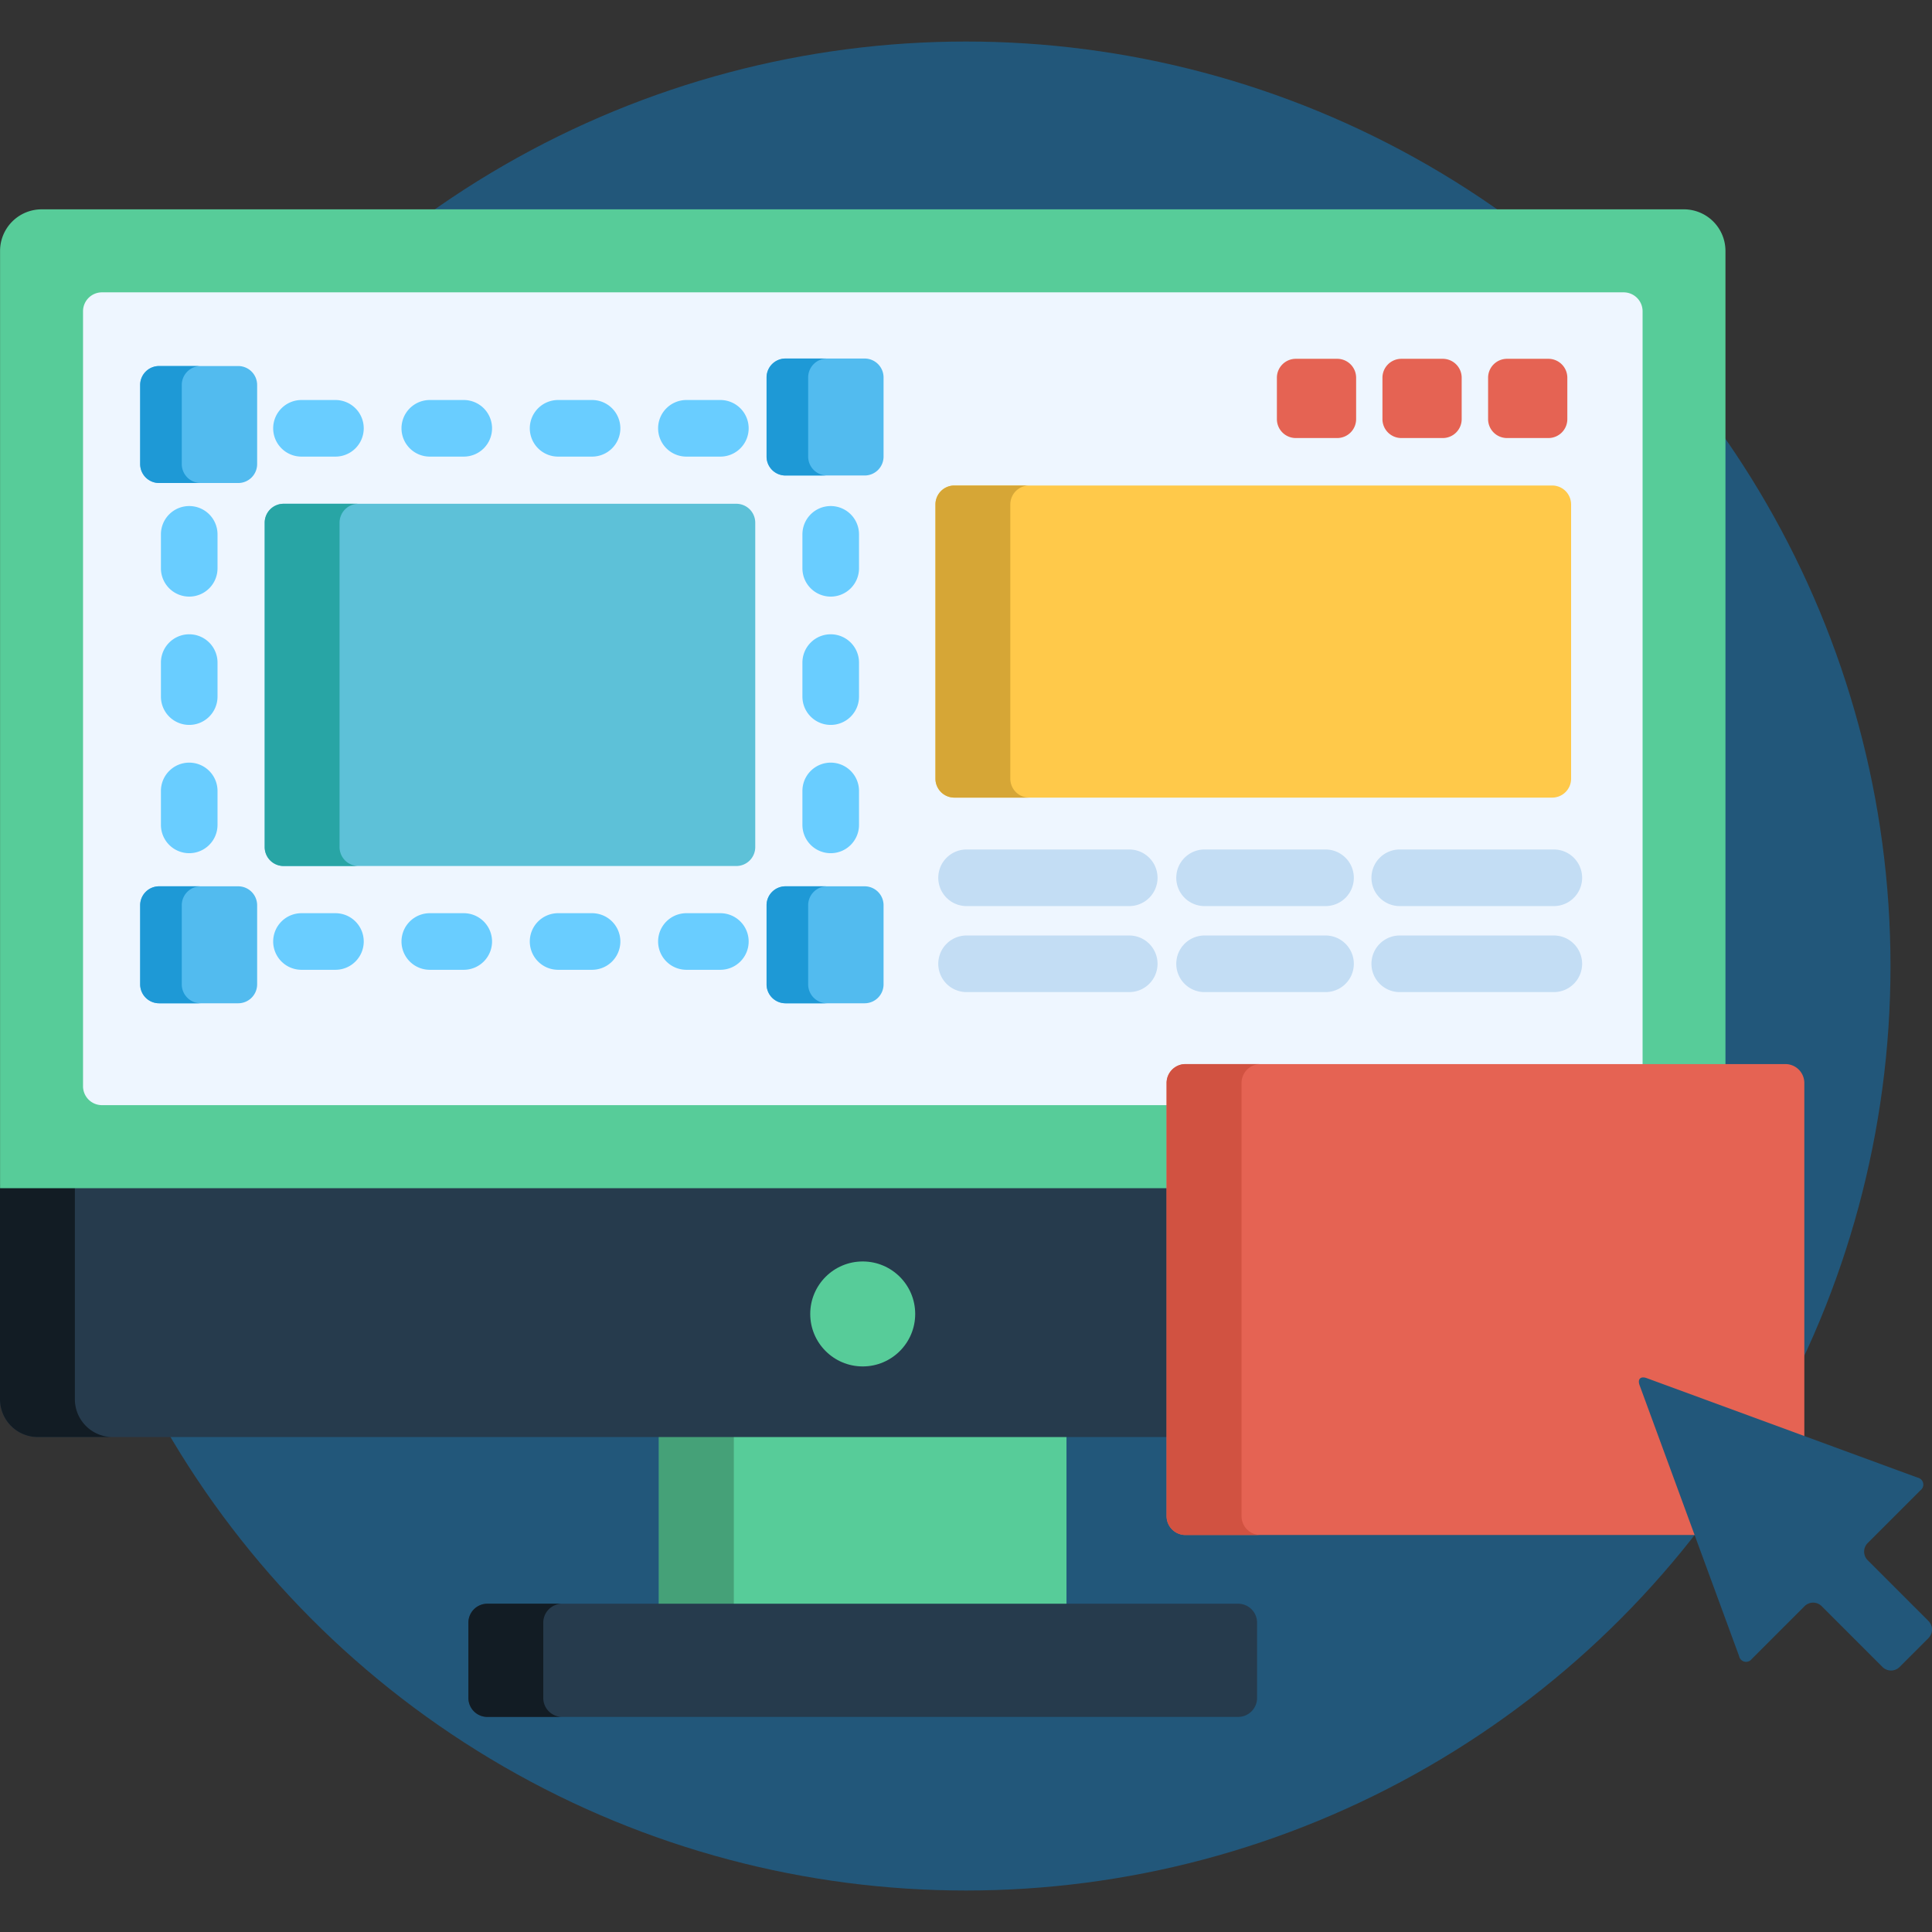 <svg xmlns="http://www.w3.org/2000/svg" width="85" height="85" viewBox="0 0 85 85">
  <rect x="0" y="0" width="85" height="85" fill="#333333" stroke="none"/>
  <g id="t4-i4" transform="translate(-2685.672 225.077)">
    <rect id="Rectangle_5509" data-name="Rectangle 5509" width="85" height="85" transform="translate(2685.672 -225.077)" fill="none"/>
    <circle id="Ellipse_4112" data-name="Ellipse 4112" cx="40.674" cy="40.674" r="40.674" transform="translate(2687.498 -223.25)" fill="#22577a"/>
    <rect id="Rectangle_5510" data-name="Rectangle 5510" width="17.93" height="7.665" transform="translate(2714.663 -162.019)" fill="#57cc99"/>
    <rect id="Rectangle_5511" data-name="Rectangle 5511" width="3.294" height="7.665" transform="translate(2714.663 -162.019)" fill="#45a178"/>
    <path id="Path_100668" data-name="Path 100668" d="M2781.979-9.99a.833.833,0,0,1-.83.83h-33.038a.833.833,0,0,1-.83-.83v-3.32a.833.833,0,0,1,.83-.83h33.038a.833.833,0,0,1,.83.83Z" transform="translate(-41.001 -140.38)" fill="#263b4d"/>
    <path id="Path_100669" data-name="Path 100669" d="M2750.575-9.99v-3.32a.833.833,0,0,1,.83-.83h-3.294a.833.833,0,0,0-.83.83v3.32a.833.833,0,0,0,.83.83h3.294A.833.833,0,0,1,2750.575-9.99Z" transform="translate(-41.001 -140.38)" fill="#121c24"/>
    <path id="Path_100670" data-name="Path 100670" d="M2685.672-59.835a1.665,1.665,0,0,0,1.66,1.66h49.834V-69.29h-51.494Z" transform="translate(0 -103.677)" fill="#263b4d"/>
    <path id="Path_100671" data-name="Path 100671" d="M2688.966-59.835V-69.29h-3.294v9.455a1.665,1.665,0,0,0,1.66,1.66h3.294A1.665,1.665,0,0,1,2688.966-59.835Z" transform="translate(0 -103.677)" fill="#121c24"/>
    <path id="Path_100672" data-name="Path 100672" d="M2737.166-159.109a.665.665,0,0,1,.664-.664h23.755v-35.946a1.83,1.83,0,0,0-1.825-1.825H2687.5a1.83,1.83,0,0,0-1.825,1.825v41.242h51.494Z" transform="translate(0 -18.323)" fill="#57cc99"/>
    <path id="Path_100673" data-name="Path 100673" d="M2744.427-151.848a.665.665,0,0,1,.664-.664H2765.2V-185.8a.833.833,0,0,0-.83-.83h-66.954a.833.833,0,0,0-.83.83V-151.7a.833.833,0,0,0,.83.83h47.014v-.981Z" transform="translate(-7.261 -25.585)" fill="#eef6ff"/>
    <circle id="Ellipse_4113" data-name="Ellipse 4113" cx="2.309" cy="2.309" r="2.309" transform="translate(2721.319 -169.578)" fill="#57cc99"/>
    <path id="Path_100674" data-name="Path 100674" d="M2836.678-148.319a.833.833,0,0,1-.83.83h-26.306a.833.833,0,0,1-.83-.83v-12.072a.833.833,0,0,1,.83-.83h26.306a.833.833,0,0,1,.83.83v12.072Z" transform="translate(-81.884 -42.496)" fill="#ffc94a"/>
    <path id="Path_100675" data-name="Path 100675" d="M2812.007-148.319v-12.072a.832.832,0,0,1,.83-.83h-3.294a.833.833,0,0,0-.83.83v12.072a.833.833,0,0,0,.83.83h3.294A.832.832,0,0,1,2812.007-148.319Z" transform="translate(-81.885 -42.496)" fill="#d6a636"/>
    <g id="Group_53852" data-name="Group 53852" transform="translate(2726.952 -187.703)">
      <path id="Path_100676" data-name="Path 100676" d="M2817.486-110.854h-7.157a1.245,1.245,0,0,1-1.245-1.245,1.245,1.245,0,0,1,1.245-1.245h7.157a1.245,1.245,0,0,1,1.245,1.245A1.245,1.245,0,0,1,2817.486-110.854Z" transform="translate(-2809.084 113.344)" fill="#c3ddf4"/>
      <path id="Path_100677" data-name="Path 100677" d="M2817.486-99.54h-7.157a1.245,1.245,0,0,1-1.245-1.245,1.245,1.245,0,0,1,1.245-1.245h7.157a1.245,1.245,0,0,1,1.245,1.245A1.245,1.245,0,0,1,2817.486-99.54Z" transform="translate(-2809.084 105.814)" fill="#c3ddf4"/>
      <path id="Path_100678" data-name="Path 100678" d="M2846.953-110.854h-5.322a1.245,1.245,0,0,1-1.245-1.245,1.245,1.245,0,0,1,1.245-1.245h5.322a1.245,1.245,0,0,1,1.245,1.245A1.245,1.245,0,0,1,2846.953-110.854Z" transform="translate(-2829.915 113.344)" fill="#c3ddf4"/>
      <path id="Path_100679" data-name="Path 100679" d="M2846.953-99.54h-5.322a1.245,1.245,0,0,1-1.245-1.245,1.245,1.245,0,0,1,1.245-1.245h5.322a1.245,1.245,0,0,1,1.245,1.245A1.245,1.245,0,0,1,2846.953-99.54Z" transform="translate(-2829.915 105.814)" fill="#c3ddf4"/>
      <path id="Path_100680" data-name="Path 100680" d="M2874.077-110.854H2867.3a1.245,1.245,0,0,1-1.245-1.245,1.245,1.245,0,0,1,1.245-1.245h6.779a1.245,1.245,0,0,1,1.245,1.245A1.245,1.245,0,0,1,2874.077-110.854Z" transform="translate(-2846.997 113.344)" fill="#c3ddf4"/>
      <path id="Path_100681" data-name="Path 100681" d="M2874.077-99.54H2867.3a1.245,1.245,0,0,1-1.245-1.245,1.245,1.245,0,0,1,1.245-1.245h6.779a1.245,1.245,0,0,1,1.245,1.245A1.245,1.245,0,0,1,2874.077-99.54Z" transform="translate(-2846.997 105.814)" fill="#c3ddf4"/>
    </g>
    <g id="Group_53853" data-name="Group 53853" transform="translate(2741.846 -209.291)">
      <path id="Path_100682" data-name="Path 100682" d="M2857.1-175.228a.833.833,0,0,1-.83.83h-1.826a.832.832,0,0,1-.83-.83v-1.826a.833.833,0,0,1,.83-.83h1.826a.833.833,0,0,1,.83.83Z" transform="translate(-2853.61 177.884)" fill="#e56353"/>
      <path id="Path_100683" data-name="Path 100683" d="M2870.992-175.228a.832.832,0,0,1-.83.83h-1.826a.832.832,0,0,1-.83-.83v-1.826a.833.833,0,0,1,.83-.83h1.826a.833.833,0,0,1,.83.83Z" transform="translate(-2862.858 177.884)" fill="#e56353"/>
      <path id="Path_100684" data-name="Path 100684" d="M2884.888-175.228a.832.832,0,0,1-.83.83h-1.826a.832.832,0,0,1-.83-.83v-1.826a.833.833,0,0,1,.83-.83h1.826a.833.833,0,0,1,.83.83Z" transform="translate(-2872.106 177.884)" fill="#e56353"/>
    </g>
    <g id="Group_53854" data-name="Group 53854" transform="translate(2692.752 -207.478)">
      <path id="Path_100685" data-name="Path 100685" d="M2774.969-102.474h-1.494a1.245,1.245,0,0,1-1.245-1.245,1.245,1.245,0,0,1,1.245-1.245h1.494a1.245,1.245,0,0,1,1.245,1.245A1.245,1.245,0,0,1,2774.969-102.474Z" transform="translate(-2750.356 127.542)" fill="#69cdff"/>
      <path id="Path_100686" data-name="Path 100686" d="M2758.094-102.474H2756.6a1.245,1.245,0,0,1-1.245-1.245,1.245,1.245,0,0,1,1.245-1.245h1.494a1.245,1.245,0,0,1,1.245,1.245A1.245,1.245,0,0,1,2758.094-102.474Z" transform="translate(-2739.126 127.542)" fill="#69cdff"/>
      <path id="Path_100687" data-name="Path 100687" d="M2741.218-102.474h-1.494a1.245,1.245,0,0,1-1.245-1.245,1.245,1.245,0,0,1,1.245-1.245h1.494a1.245,1.245,0,0,1,1.245,1.245A1.245,1.245,0,0,1,2741.218-102.474Z" transform="translate(-2727.895 127.542)" fill="#69cdff"/>
      <path id="Path_100688" data-name="Path 100688" d="M2724.343-102.474h-1.494a1.245,1.245,0,0,1-1.245-1.245,1.245,1.245,0,0,1,1.245-1.245h1.494a1.245,1.245,0,0,1,1.245,1.245A1.245,1.245,0,0,1,2724.343-102.474Z" transform="translate(-2716.665 127.542)" fill="#69cdff"/>
      <path id="Path_100689" data-name="Path 100689" d="M2792.459-120.783a1.245,1.245,0,0,1-1.245-1.245v-1.494a1.245,1.245,0,0,1,1.245-1.245,1.245,1.245,0,0,1,1.245,1.245v1.494A1.245,1.245,0,0,1,2792.459-120.783Z" transform="translate(-2762.991 140.721)" fill="#69cdff"/>
      <path id="Path_100690" data-name="Path 100690" d="M2792.459-137.658a1.245,1.245,0,0,1-1.245-1.245V-140.4a1.245,1.245,0,0,1,1.245-1.245,1.245,1.245,0,0,1,1.245,1.245v1.494A1.245,1.245,0,0,1,2792.459-137.658Z" transform="translate(-2762.991 151.952)" fill="#69cdff"/>
      <path id="Path_100691" data-name="Path 100691" d="M2792.459-154.533a1.245,1.245,0,0,1-1.245-1.245v-1.494a1.245,1.245,0,0,1,1.245-1.245,1.245,1.245,0,0,1,1.245,1.245v1.494A1.245,1.245,0,0,1,2792.459-154.533Z" transform="translate(-2762.991 163.182)" fill="#69cdff"/>
      <path id="Path_100692" data-name="Path 100692" d="M2708.083-120.783a1.245,1.245,0,0,1-1.245-1.245v-1.494a1.245,1.245,0,0,1,1.245-1.245,1.245,1.245,0,0,1,1.245,1.245v1.494A1.245,1.245,0,0,1,2708.083-120.783Z" transform="translate(-2706.838 140.721)" fill="#69cdff"/>
      <path id="Path_100693" data-name="Path 100693" d="M2708.083-137.658a1.245,1.245,0,0,1-1.245-1.245V-140.4a1.245,1.245,0,0,1,1.245-1.245,1.245,1.245,0,0,1,1.245,1.245v1.494A1.245,1.245,0,0,1,2708.083-137.658Z" transform="translate(-2706.838 151.952)" fill="#69cdff"/>
      <path id="Path_100694" data-name="Path 100694" d="M2708.083-154.533a1.245,1.245,0,0,1-1.245-1.245v-1.494a1.245,1.245,0,0,1,1.245-1.245,1.245,1.245,0,0,1,1.245,1.245v1.494A1.245,1.245,0,0,1,2708.083-154.533Z" transform="translate(-2706.838 163.182)" fill="#69cdff"/>
      <path id="Path_100695" data-name="Path 100695" d="M2774.969-169.974h-1.494a1.245,1.245,0,0,1-1.245-1.245,1.245,1.245,0,0,1,1.245-1.245h1.494a1.245,1.245,0,0,1,1.245,1.245A1.245,1.245,0,0,1,2774.969-169.974Z" transform="translate(-2750.356 172.464)" fill="#69cdff"/>
      <path id="Path_100696" data-name="Path 100696" d="M2758.094-169.974H2756.6a1.245,1.245,0,0,1-1.245-1.245,1.245,1.245,0,0,1,1.245-1.245h1.494a1.245,1.245,0,0,1,1.245,1.245A1.245,1.245,0,0,1,2758.094-169.974Z" transform="translate(-2739.126 172.464)" fill="#69cdff"/>
      <path id="Path_100697" data-name="Path 100697" d="M2741.218-169.974h-1.494a1.245,1.245,0,0,1-1.245-1.245,1.245,1.245,0,0,1,1.245-1.245h1.494a1.245,1.245,0,0,1,1.245,1.245A1.245,1.245,0,0,1,2741.218-169.974Z" transform="translate(-2727.895 172.464)" fill="#69cdff"/>
      <path id="Path_100698" data-name="Path 100698" d="M2724.343-169.974h-1.494a1.245,1.245,0,0,1-1.245-1.245,1.245,1.245,0,0,1,1.245-1.245h1.494a1.245,1.245,0,0,1,1.245,1.245A1.245,1.245,0,0,1,2724.343-169.974Z" transform="translate(-2716.665 172.464)" fill="#69cdff"/>
    </g>
    <path id="Path_100699" data-name="Path 100699" d="M2742.07-143.708a.833.833,0,0,1-.83.83h-19.922a.833.833,0,0,1-.83-.83v-14.277a.833.833,0,0,1,.83-.83h19.922a.833.833,0,0,1,.83.83Z" transform="translate(-23.17 -44.098)" fill="#5dc1d8"/>
    <path id="Path_100700" data-name="Path 100700" d="M2723.781-143.708v-14.277a.833.833,0,0,1,.83-.83h-3.294a.833.833,0,0,0-.83.83v14.277a.833.833,0,0,0,.83.83h3.294A.833.833,0,0,1,2723.781-143.708Z" transform="translate(-23.17 -44.098)" fill="#28a5a5"/>
    <g id="Group_53855" data-name="Group 53855" transform="translate(2691.839 -209.304)">
      <path id="Path_100701" data-name="Path 100701" d="M2791.644-173.605a.832.832,0,0,1-.83.83h-3.487a.832.832,0,0,1-.83-.83v-3.486a.833.833,0,0,1,.83-.83h3.487a.833.833,0,0,1,.83.83Z" transform="translate(-2758.938 177.922)" fill="#52bbef"/>
      <path id="Path_100702" data-name="Path 100702" d="M2709.254-172.613a.833.833,0,0,1-.83.83h-3.486a.833.833,0,0,1-.83-.83V-176.1a.833.833,0,0,1,.83-.83h3.486a.833.833,0,0,1,.83.83Z" transform="translate(-2704.108 177.261)" fill="#52bbef"/>
      <path id="Path_100703" data-name="Path 100703" d="M2791.644-104.183a.833.833,0,0,1-.83.83h-3.487a.833.833,0,0,1-.83-.83v-3.486a.833.833,0,0,1,.83-.83h3.487a.833.833,0,0,1,.83.83Z" transform="translate(-2758.938 131.72)" fill="#52bbef"/>
      <path id="Path_100704" data-name="Path 100704" d="M2709.254-104.183a.833.833,0,0,1-.83.83h-3.486a.833.833,0,0,1-.83-.83v-3.486a.833.833,0,0,1,.83-.83h3.486a.833.833,0,0,1,.83.83Z" transform="translate(-2704.108 131.72)" fill="#52bbef"/>
    </g>
    <g id="Group_53856" data-name="Group 53856" transform="translate(2691.839 -209.304)">
      <path id="Path_100705" data-name="Path 100705" d="M2788.327-173.605v-3.486a.832.832,0,0,1,.83-.83h-1.83a.833.833,0,0,0-.83.83v3.486a.832.832,0,0,0,.83.83h1.83A.832.832,0,0,1,2788.327-173.605Z" transform="translate(-2758.938 177.922)" fill="#1e99d6"/>
      <path id="Path_100706" data-name="Path 100706" d="M2705.938-172.613V-176.1a.833.833,0,0,1,.83-.83h-1.83a.833.833,0,0,0-.83.83v3.486a.833.833,0,0,0,.83.83h1.83A.833.833,0,0,1,2705.938-172.613Z" transform="translate(-2704.108 177.261)" fill="#1e99d6"/>
      <path id="Path_100707" data-name="Path 100707" d="M2788.327-104.183v-3.486a.832.832,0,0,1,.83-.83h-1.83a.833.833,0,0,0-.83.83v3.486a.833.833,0,0,0,.83.83h1.83A.832.832,0,0,1,2788.327-104.183Z" transform="translate(-2758.938 131.72)" fill="#1e99d6"/>
      <path id="Path_100708" data-name="Path 100708" d="M2705.938-104.183v-3.486a.833.833,0,0,1,.83-.83h-1.83a.833.833,0,0,0-.83.83v3.486a.833.833,0,0,0,.83.83h1.83A.833.833,0,0,1,2705.938-104.183Z" transform="translate(-2704.108 131.72)" fill="#1e99d6"/>
    </g>
    <path id="Path_100709" data-name="Path 100709" d="M2860.087-71.044a.231.231,0,0,1-.02-.123h.02a.3.3,0,0,1,.1.022l6.99,2.568V-84.29a.833.833,0,0,0-.83-.83h-26.4a.832.832,0,0,0-.83.83v19.059a.832.832,0,0,0,.83.83h22.575Z" transform="translate(-102.122 -93.142)" fill="#e56353"/>
    <path id="Path_100710" data-name="Path 100710" d="M2842.416-65.231V-84.29a.833.833,0,0,1,.83-.83h-3.294a.832.832,0,0,0-.83.83v19.059a.833.833,0,0,0,.83.83h3.294A.833.833,0,0,1,2842.416-65.231Z" transform="translate(-102.122 -93.142)" fill="#d15241"/>
    <path id="Path_100711" data-name="Path 100711" d="M2901.583-43.873c-.273-.1-.415.041-.314.315l4.377,11.917a.313.313,0,0,0,.557.123l2.324-2.324a.532.532,0,0,1,.75,0l2.677,2.678a.533.533,0,0,0,.75,0l1.274-1.274a.532.532,0,0,0,0-.75l-2.678-2.678a.532.532,0,0,1,0-.749l2.324-2.324a.313.313,0,0,0-.123-.557Z" transform="translate(-143.46 -120.571)" fill="#22577a"/>
  </g>
</svg>

